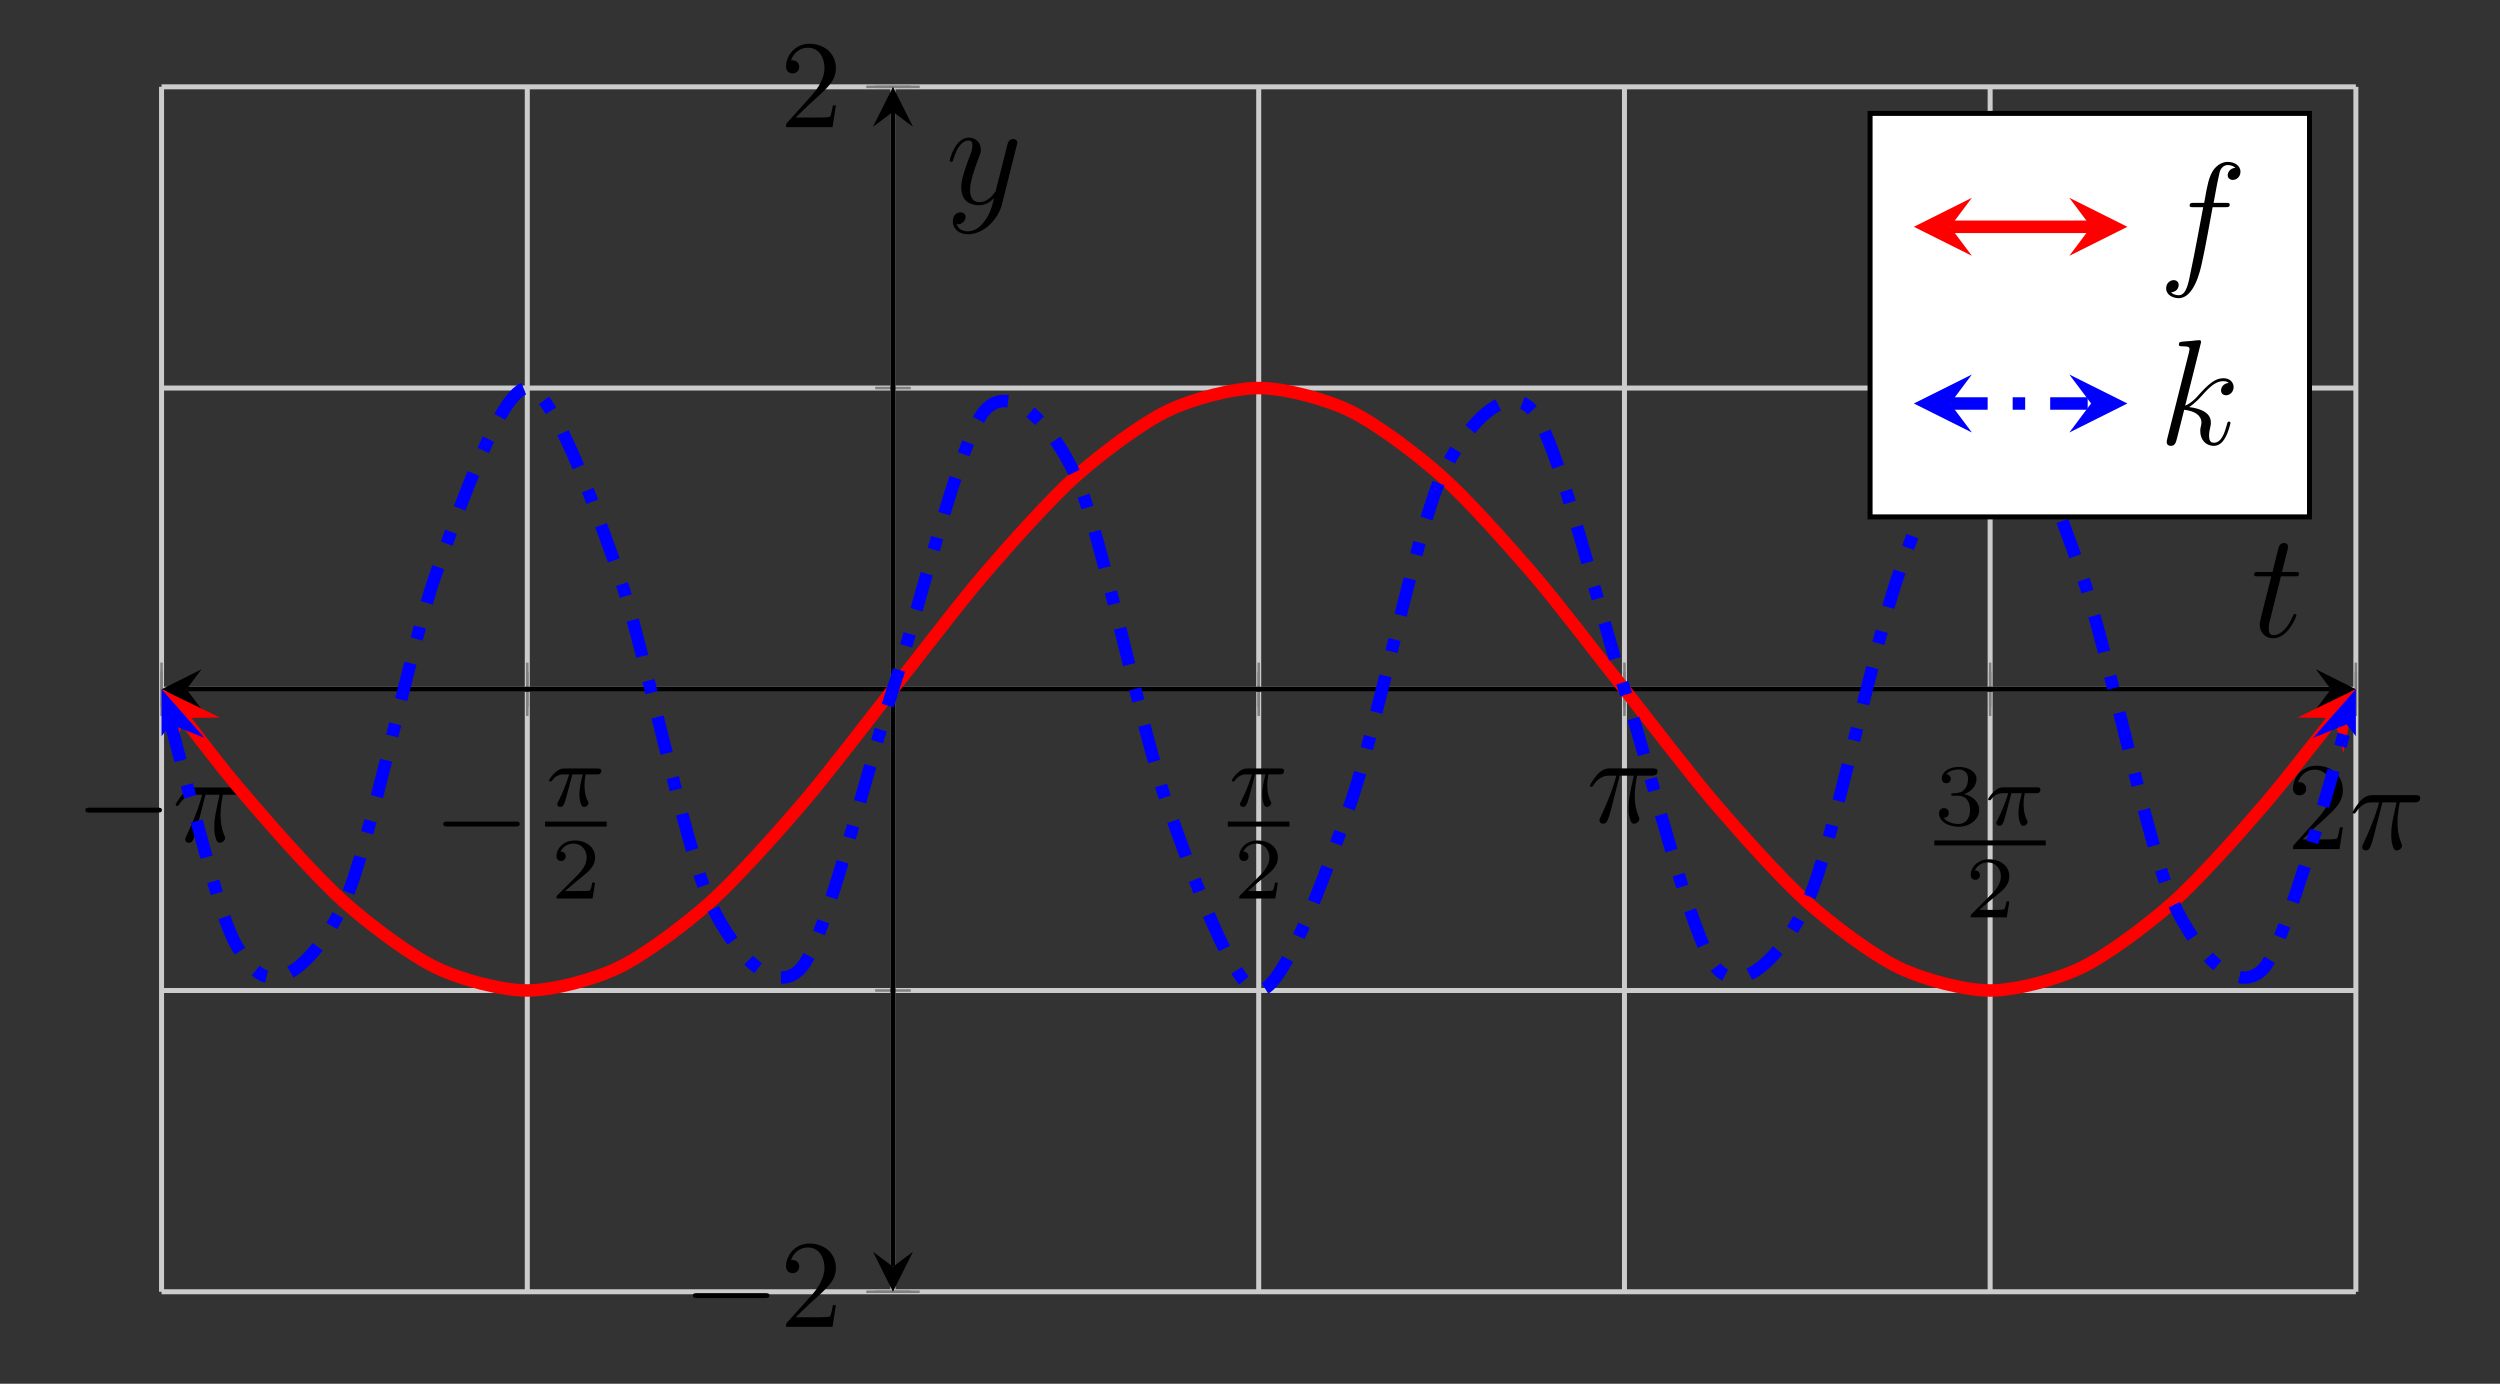 <?xml version="1.0" encoding="UTF-8"?>
<svg xmlns="http://www.w3.org/2000/svg" xmlns:xlink="http://www.w3.org/1999/xlink" width="199.19pt" height="110.25pt" viewBox="0 0 199.19 110.25" version="1.1">
<rect x="0" y="0" width="199.19" height="110.25" fill="#333333" stroke="none"/>
<defs>
<g>
<symbol overflow="visible" id="glyph0-0">
<path style="stroke:none;" d=""/>
</symbol>
<symbol overflow="visible" id="glyph0-1">
<path style="stroke:none;" d="M 6.562 -2.297 C 6.734 -2.297 6.922 -2.297 6.922 -2.5 C 6.922 -2.688 6.734 -2.688 6.562 -2.688 L 1.172 -2.688 C 1 -2.688 0.828 -2.688 0.828 -2.5 C 0.828 -2.297 1 -2.297 1.172 -2.297 Z M 6.562 -2.297 "/>
</symbol>
<symbol overflow="visible" id="glyph1-0">
<path style="stroke:none;" d=""/>
</symbol>
<symbol overflow="visible" id="glyph1-1">
<path style="stroke:none;" d="M 2.641 -3.719 L 3.766 -3.719 C 3.438 -2.25 3.344 -1.812 3.344 -1.141 C 3.344 -1 3.344 -0.734 3.422 -0.391 C 3.531 0.047 3.641 0.109 3.781 0.109 C 3.984 0.109 4.203 -0.062 4.203 -0.266 C 4.203 -0.328 4.203 -0.344 4.141 -0.484 C 3.844 -1.203 3.844 -1.859 3.844 -2.141 C 3.844 -2.656 3.922 -3.203 4.031 -3.719 L 5.156 -3.719 C 5.297 -3.719 5.656 -3.719 5.656 -4.062 C 5.656 -4.297 5.438 -4.297 5.25 -4.297 L 1.906 -4.297 C 1.688 -4.297 1.312 -4.297 0.875 -3.828 C 0.531 -3.438 0.266 -2.984 0.266 -2.938 C 0.266 -2.922 0.266 -2.828 0.391 -2.828 C 0.469 -2.828 0.484 -2.875 0.547 -2.953 C 1.031 -3.719 1.609 -3.719 1.812 -3.719 L 2.375 -3.719 C 2.062 -2.516 1.531 -1.312 1.109 -0.406 C 1.031 -0.25 1.031 -0.234 1.031 -0.156 C 1.031 0.031 1.188 0.109 1.312 0.109 C 1.609 0.109 1.688 -0.172 1.812 -0.531 C 1.953 -1 1.953 -1.016 2.078 -1.516 Z M 2.641 -3.719 "/>
</symbol>
<symbol overflow="visible" id="glyph2-0">
<path style="stroke:none;" d=""/>
</symbol>
<symbol overflow="visible" id="glyph2-1">
<path style="stroke:none;" d="M 2.172 -2.531 L 3 -2.531 C 2.891 -2.109 2.734 -1.484 2.734 -0.922 C 2.734 -0.641 2.781 -0.453 2.812 -0.312 C 2.922 0.047 3.016 0.062 3.125 0.062 C 3.297 0.062 3.453 -0.078 3.453 -0.25 C 3.453 -0.297 3.438 -0.328 3.406 -0.391 C 3.266 -0.656 3.141 -1.047 3.141 -1.625 C 3.141 -1.75 3.141 -2.031 3.234 -2.531 L 4.109 -2.531 C 4.234 -2.531 4.297 -2.531 4.375 -2.578 C 4.469 -2.656 4.484 -2.766 4.484 -2.797 C 4.484 -3 4.312 -3 4.188 -3 L 1.562 -3 C 1.281 -3 1.078 -2.938 0.766 -2.641 C 0.578 -2.484 0.312 -2.109 0.312 -2.047 C 0.312 -1.969 0.406 -1.969 0.438 -1.969 C 0.516 -1.969 0.516 -1.984 0.562 -2.047 C 0.906 -2.531 1.344 -2.531 1.5 -2.531 L 1.922 -2.531 C 1.703 -1.766 1.328 -0.938 1.125 -0.516 C 1.078 -0.438 1.016 -0.281 0.984 -0.266 C 0.984 -0.234 0.969 -0.203 0.969 -0.156 C 0.969 -0.047 1.047 0.062 1.219 0.062 C 1.484 0.062 1.562 -0.25 1.734 -0.875 Z M 2.172 -2.531 "/>
</symbol>
<symbol overflow="visible" id="glyph3-0">
<path style="stroke:none;" d=""/>
</symbol>
<symbol overflow="visible" id="glyph3-1">
<path style="stroke:none;" d="M 3.516 -1.266 L 3.281 -1.266 C 3.266 -1.109 3.188 -0.703 3.094 -0.641 C 3.047 -0.594 2.516 -0.594 2.406 -0.594 L 1.125 -0.594 C 1.859 -1.234 2.109 -1.438 2.516 -1.766 C 3.031 -2.172 3.516 -2.609 3.516 -3.266 C 3.516 -4.109 2.781 -4.625 1.891 -4.625 C 1.031 -4.625 0.438 -4.016 0.438 -3.375 C 0.438 -3.031 0.734 -2.984 0.812 -2.984 C 0.969 -2.984 1.172 -3.109 1.172 -3.359 C 1.172 -3.484 1.125 -3.734 0.766 -3.734 C 0.984 -4.219 1.453 -4.375 1.781 -4.375 C 2.484 -4.375 2.844 -3.828 2.844 -3.266 C 2.844 -2.656 2.406 -2.188 2.188 -1.938 L 0.516 -0.266 C 0.438 -0.203 0.438 -0.188 0.438 0 L 3.312 0 Z M 3.516 -1.266 "/>
</symbol>
<symbol overflow="visible" id="glyph3-2">
<path style="stroke:none;" d="M 1.906 -2.328 C 2.453 -2.328 2.844 -1.953 2.844 -1.203 C 2.844 -0.344 2.328 -0.078 1.938 -0.078 C 1.656 -0.078 1.031 -0.156 0.75 -0.578 C 1.078 -0.578 1.156 -0.812 1.156 -0.969 C 1.156 -1.188 0.984 -1.344 0.766 -1.344 C 0.578 -1.344 0.375 -1.219 0.375 -0.938 C 0.375 -0.281 1.094 0.141 1.938 0.141 C 2.906 0.141 3.578 -0.516 3.578 -1.203 C 3.578 -1.75 3.141 -2.297 2.375 -2.453 C 3.094 -2.719 3.359 -3.234 3.359 -3.672 C 3.359 -4.219 2.734 -4.625 1.953 -4.625 C 1.188 -4.625 0.594 -4.25 0.594 -3.688 C 0.594 -3.453 0.75 -3.328 0.953 -3.328 C 1.172 -3.328 1.312 -3.484 1.312 -3.672 C 1.312 -3.875 1.172 -4.031 0.953 -4.047 C 1.203 -4.344 1.672 -4.422 1.938 -4.422 C 2.25 -4.422 2.688 -4.266 2.688 -3.672 C 2.688 -3.375 2.594 -3.047 2.406 -2.844 C 2.188 -2.578 1.984 -2.562 1.641 -2.531 C 1.469 -2.516 1.453 -2.516 1.422 -2.516 C 1.406 -2.516 1.344 -2.5 1.344 -2.422 C 1.344 -2.328 1.406 -2.328 1.531 -2.328 Z M 1.906 -2.328 "/>
</symbol>
<symbol overflow="visible" id="glyph4-0">
<path style="stroke:none;" d=""/>
</symbol>
<symbol overflow="visible" id="glyph4-1">
<path style="stroke:none;" d="M 1.266 -0.766 L 2.328 -1.797 C 3.875 -3.172 4.469 -3.703 4.469 -4.703 C 4.469 -5.844 3.578 -6.641 2.359 -6.641 C 1.234 -6.641 0.5 -5.719 0.5 -4.828 C 0.5 -4.281 1 -4.281 1.031 -4.281 C 1.203 -4.281 1.547 -4.391 1.547 -4.812 C 1.547 -5.062 1.359 -5.328 1.016 -5.328 C 0.938 -5.328 0.922 -5.328 0.891 -5.312 C 1.109 -5.969 1.656 -6.328 2.234 -6.328 C 3.141 -6.328 3.562 -5.516 3.562 -4.703 C 3.562 -3.906 3.078 -3.125 2.516 -2.5 L 0.609 -0.375 C 0.5 -0.266 0.5 -0.234 0.5 0 L 4.203 0 L 4.469 -1.734 L 4.234 -1.734 C 4.172 -1.438 4.109 -1 4 -0.844 C 3.938 -0.766 3.281 -0.766 3.062 -0.766 Z M 1.266 -0.766 "/>
</symbol>
<symbol overflow="visible" id="glyph5-0">
<path style="stroke:none;" d=""/>
</symbol>
<symbol overflow="visible" id="glyph5-1">
<path style="stroke:none;" d="M 2.406 -4.812 L 3.5 -4.812 C 3.734 -4.812 3.844 -4.812 3.844 -5.016 C 3.844 -5.156 3.781 -5.156 3.531 -5.156 L 2.484 -5.156 L 2.922 -6.891 C 2.969 -7.062 2.969 -7.094 2.969 -7.172 C 2.969 -7.359 2.828 -7.469 2.672 -7.469 C 2.562 -7.469 2.297 -7.438 2.203 -7.047 L 1.734 -5.156 L 0.609 -5.156 C 0.375 -5.156 0.266 -5.156 0.266 -4.922 C 0.266 -4.812 0.344 -4.812 0.578 -4.812 L 1.641 -4.812 L 0.844 -1.656 C 0.75 -1.234 0.719 -1.109 0.719 -0.953 C 0.719 -0.391 1.109 0.125 1.781 0.125 C 2.984 0.125 3.641 -1.625 3.641 -1.703 C 3.641 -1.781 3.578 -1.812 3.516 -1.812 C 3.484 -1.812 3.438 -1.812 3.422 -1.766 C 3.406 -1.75 3.391 -1.75 3.312 -1.547 C 3.062 -0.953 2.516 -0.125 1.812 -0.125 C 1.453 -0.125 1.438 -0.422 1.438 -0.688 C 1.438 -0.688 1.438 -0.922 1.469 -1.062 Z M 2.406 -4.812 "/>
</symbol>
<symbol overflow="visible" id="glyph5-2">
<path style="stroke:none;" d="M 3.141 1.344 C 2.828 1.797 2.359 2.203 1.766 2.203 C 1.625 2.203 1.047 2.172 0.875 1.625 C 0.906 1.641 0.969 1.641 0.984 1.641 C 1.344 1.641 1.594 1.328 1.594 1.047 C 1.594 0.781 1.359 0.688 1.188 0.688 C 0.984 0.688 0.578 0.828 0.578 1.406 C 0.578 2.016 1.094 2.438 1.766 2.438 C 2.969 2.438 4.172 1.344 4.5 0.016 L 5.672 -4.656 C 5.688 -4.703 5.719 -4.781 5.719 -4.859 C 5.719 -5.031 5.562 -5.156 5.391 -5.156 C 5.281 -5.156 5.031 -5.109 4.938 -4.75 L 4.047 -1.234 C 4 -1.016 4 -0.984 3.891 -0.859 C 3.656 -0.531 3.266 -0.125 2.688 -0.125 C 2.016 -0.125 1.953 -0.781 1.953 -1.094 C 1.953 -1.781 2.281 -2.703 2.609 -3.562 C 2.734 -3.906 2.812 -4.078 2.812 -4.312 C 2.812 -4.812 2.453 -5.266 1.859 -5.266 C 0.766 -5.266 0.328 -3.531 0.328 -3.438 C 0.328 -3.391 0.375 -3.328 0.453 -3.328 C 0.562 -3.328 0.578 -3.375 0.625 -3.547 C 0.906 -4.547 1.359 -5.031 1.828 -5.031 C 1.938 -5.031 2.141 -5.031 2.141 -4.641 C 2.141 -4.328 2.016 -3.984 1.828 -3.531 C 1.25 -1.953 1.25 -1.562 1.25 -1.281 C 1.25 -0.141 2.062 0.125 2.656 0.125 C 3 0.125 3.438 0.016 3.844 -0.438 L 3.859 -0.422 C 3.688 0.281 3.562 0.75 3.141 1.344 Z M 3.141 1.344 "/>
</symbol>
<symbol overflow="visible" id="glyph5-3">
<path style="stroke:none;" d="M 5.328 -4.812 C 5.562 -4.812 5.672 -4.812 5.672 -5.031 C 5.672 -5.156 5.562 -5.156 5.359 -5.156 L 4.391 -5.156 C 4.609 -6.391 4.781 -7.234 4.875 -7.609 C 4.953 -7.906 5.203 -8.172 5.516 -8.172 C 5.766 -8.172 6.016 -8.062 6.125 -7.953 C 5.672 -7.906 5.516 -7.562 5.516 -7.359 C 5.516 -7.125 5.703 -6.984 5.922 -6.984 C 6.172 -6.984 6.531 -7.188 6.531 -7.641 C 6.531 -8.141 6.031 -8.422 5.5 -8.422 C 4.984 -8.422 4.484 -8.031 4.25 -7.562 C 4.031 -7.141 3.906 -6.719 3.641 -5.156 L 2.828 -5.156 C 2.609 -5.156 2.484 -5.156 2.484 -4.938 C 2.484 -4.812 2.562 -4.812 2.797 -4.812 L 3.562 -4.812 C 3.344 -3.688 2.859 -0.984 2.578 0.281 C 2.375 1.328 2.203 2.203 1.609 2.203 C 1.562 2.203 1.219 2.203 1 1.969 C 1.609 1.922 1.609 1.406 1.609 1.391 C 1.609 1.141 1.438 1 1.203 1 C 0.969 1 0.609 1.203 0.609 1.656 C 0.609 2.172 1.141 2.438 1.609 2.438 C 2.828 2.438 3.328 0.25 3.453 -0.344 C 3.672 -1.266 4.25 -4.453 4.312 -4.812 Z M 5.328 -4.812 "/>
</symbol>
<symbol overflow="visible" id="glyph5-4">
<path style="stroke:none;" d="M 3.359 -8 C 3.375 -8.047 3.391 -8.109 3.391 -8.172 C 3.391 -8.297 3.281 -8.297 3.25 -8.297 C 3.234 -8.297 2.812 -8.266 2.594 -8.234 C 2.391 -8.219 2.219 -8.203 2 -8.188 C 1.703 -8.156 1.625 -8.156 1.625 -7.938 C 1.625 -7.812 1.75 -7.812 1.859 -7.812 C 2.469 -7.812 2.469 -7.703 2.469 -7.594 C 2.469 -7.547 2.469 -7.516 2.422 -7.297 L 0.703 -0.469 C 0.656 -0.281 0.656 -0.266 0.656 -0.188 C 0.656 0.078 0.859 0.125 0.984 0.125 C 1.312 0.125 1.391 -0.141 1.484 -0.516 L 2.047 -2.75 C 2.906 -2.656 3.422 -2.297 3.422 -1.719 C 3.422 -1.656 3.422 -1.609 3.375 -1.422 C 3.328 -1.25 3.328 -1.094 3.328 -1.047 C 3.328 -0.344 3.797 0.125 4.406 0.125 C 4.953 0.125 5.234 -0.375 5.328 -0.547 C 5.578 -0.984 5.734 -1.656 5.734 -1.703 C 5.734 -1.766 5.688 -1.812 5.625 -1.812 C 5.516 -1.812 5.5 -1.766 5.453 -1.578 C 5.281 -0.953 5.031 -0.125 4.422 -0.125 C 4.188 -0.125 4.031 -0.234 4.031 -0.688 C 4.031 -0.922 4.078 -1.188 4.125 -1.359 C 4.172 -1.578 4.172 -1.594 4.172 -1.734 C 4.172 -2.438 3.531 -2.828 2.438 -2.969 C 2.875 -3.234 3.297 -3.703 3.469 -3.891 C 4.141 -4.656 4.609 -5.031 5.156 -5.031 C 5.438 -5.031 5.516 -4.953 5.594 -4.891 C 5.156 -4.844 4.984 -4.531 4.984 -4.297 C 4.984 -4 5.219 -3.906 5.375 -3.906 C 5.703 -3.906 5.984 -4.188 5.984 -4.562 C 5.984 -4.906 5.719 -5.266 5.172 -5.266 C 4.516 -5.266 3.984 -4.812 3.125 -3.844 C 3.016 -3.703 2.562 -3.25 2.125 -3.078 Z M 3.359 -8 "/>
</symbol>
</g>
<clipPath id="clip1">
  <path d="M 12.871 16 L 187.707 16 L 187.707 94 L 12.871 94 Z M 12.871 16 "/>
</clipPath>
<clipPath id="clip2">
  <path d="M 12.871 54 L 18 54 L 18 60 L 12.871 60 Z M 12.871 54 "/>
</clipPath>
<clipPath id="clip3">
  <path d="M 183 54 L 187.707 54 L 187.707 60 L 183 60 Z M 183 54 "/>
</clipPath>
<clipPath id="clip4">
  <path d="M 12.871 16 L 187.707 16 L 187.707 94 L 12.871 94 Z M 12.871 16 "/>
</clipPath>
<clipPath id="clip5">
  <path d="M 12.871 54 L 17 54 L 17 60 L 12.871 60 Z M 12.871 54 "/>
</clipPath>
<clipPath id="clip6">
  <path d="M 184 54 L 187.707 54 L 187.707 60 L 184 60 Z M 184 54 "/>
</clipPath>
</defs>
<g id="surface1">
<path style="fill:none;stroke-width:0.399;stroke-linecap:butt;stroke-linejoin:miter;stroke:rgb(79.999%,79.999%,79.999%);stroke-opacity:1;stroke-miterlimit:10;" d="M 0.001 -0.002 L 0.001 96.002 M 29.142 -0.002 L 29.142 96.002 M 58.278 -0.002 L 58.278 96.002 M 87.419 -0.002 L 87.419 96.002 M 116.56 -0.002 L 116.56 96.002 M 145.696 -0.002 L 145.696 96.002 M 174.837 -0.002 L 174.837 96.002 " transform="matrix(1,0,0,-1,12.87,102.92)"/>
<path style="fill:none;stroke-width:0.399;stroke-linecap:butt;stroke-linejoin:miter;stroke:rgb(79.999%,79.999%,79.999%);stroke-opacity:1;stroke-miterlimit:10;" d="M 0.001 -0.002 L 174.837 -0.002 M 0.001 24.002 L 174.837 24.002 M 0.001 48.002 L 174.837 48.002 M 0.001 72.002 L 174.837 72.002 M 0.001 96.002 L 174.837 96.002 " transform="matrix(1,0,0,-1,12.87,102.92)"/>
<path style="fill:none;stroke-width:0.199;stroke-linecap:butt;stroke-linejoin:miter;stroke:rgb(50%,50%,50%);stroke-opacity:1;stroke-miterlimit:10;" d="M 0.001 46.584 L 0.001 49.42 M 29.142 46.584 L 29.142 49.42 M 58.278 46.584 L 58.278 49.42 M 87.419 46.584 L 87.419 49.42 M 116.56 46.584 L 116.56 49.42 M 145.696 46.584 L 145.696 49.42 M 174.837 46.584 L 174.837 49.42 " transform="matrix(1,0,0,-1,12.87,102.92)"/>
<path style="fill:none;stroke-width:0.199;stroke-linecap:butt;stroke-linejoin:miter;stroke:rgb(50%,50%,50%);stroke-opacity:1;stroke-miterlimit:10;" d="M 0.001 45.877 L 0.001 50.127 M 29.142 45.877 L 29.142 50.127 M 87.419 45.877 L 87.419 50.127 M 116.56 45.877 L 116.56 50.127 M 145.696 45.877 L 145.696 50.127 M 174.837 45.877 L 174.837 50.127 " transform="matrix(1,0,0,-1,12.87,102.92)"/>
<path style="fill:none;stroke-width:0.199;stroke-linecap:butt;stroke-linejoin:miter;stroke:rgb(50%,50%,50%);stroke-opacity:1;stroke-miterlimit:10;" d="M 56.86 -0.002 L 59.696 -0.002 M 56.86 24.002 L 59.696 24.002 M 56.86 48.002 L 59.696 48.002 M 56.86 72.002 L 59.696 72.002 M 56.86 96.002 L 59.696 96.002 " transform="matrix(1,0,0,-1,12.87,102.92)"/>
<path style="fill:none;stroke-width:0.199;stroke-linecap:butt;stroke-linejoin:miter;stroke:rgb(50%,50%,50%);stroke-opacity:1;stroke-miterlimit:10;" d="M 56.153 -0.002 L 60.407 -0.002 M 56.153 96.002 L 60.407 96.002 " transform="matrix(1,0,0,-1,12.87,102.92)"/>
<path style="fill:none;stroke-width:0.399;stroke-linecap:butt;stroke-linejoin:miter;stroke:rgb(0%,0%,0%);stroke-opacity:1;stroke-miterlimit:10;" d="M 1.993 48.002 L 172.845 48.002 " transform="matrix(1,0,0,-1,12.87,102.92)"/>
<path style=" stroke:none;fill-rule:nonzero;fill:rgb(0%,0%,0%);fill-opacity:1;" d="M 12.871 54.918 L 16.059 56.512 L 14.863 54.918 L 16.059 53.324 "/>
<path style=" stroke:none;fill-rule:nonzero;fill:rgb(0%,0%,0%);fill-opacity:1;" d="M 187.707 54.918 L 184.52 53.324 L 185.715 54.918 L 184.52 56.512 "/>
<path style="fill:none;stroke-width:0.399;stroke-linecap:butt;stroke-linejoin:miter;stroke:rgb(0%,0%,0%);stroke-opacity:1;stroke-miterlimit:10;" d="M 58.278 1.994 L 58.278 94.01 " transform="matrix(1,0,0,-1,12.87,102.92)"/>
<path style=" stroke:none;fill-rule:nonzero;fill:rgb(0%,0%,0%);fill-opacity:1;" d="M 71.148 102.922 L 72.742 99.73 L 71.148 100.926 L 69.555 99.73 "/>
<path style=" stroke:none;fill-rule:nonzero;fill:rgb(0%,0%,0%);fill-opacity:1;" d="M 71.148 6.918 L 69.555 10.105 L 71.148 8.91 L 72.742 10.105 "/>
<g style="fill:rgb(0%,0%,0%);fill-opacity:1;">
  <use xlink:href="#glyph0-1" x="5.98" y="67.04"/>
</g>
<g style="fill:rgb(0%,0%,0%);fill-opacity:1;">
  <use xlink:href="#glyph1-1" x="13.73" y="67.04"/>
</g>
<g style="fill:rgb(0%,0%,0%);fill-opacity:1;">
  <use xlink:href="#glyph0-1" x="34.49" y="68.15"/>
</g>
<g style="fill:rgb(0%,0%,0%);fill-opacity:1;">
  <use xlink:href="#glyph2-1" x="43.43" y="64.23"/>
</g>
<path style="fill:none;stroke-width:0.398;stroke-linecap:butt;stroke-linejoin:miter;stroke:rgb(0%,0%,0%);stroke-opacity:1;stroke-miterlimit:10;" d="M -39.31 -23.09 L -34.4 -23.09 " transform="matrix(1,0,0,-1,82.74,42.57)"/>
<g style="fill:rgb(0%,0%,0%);fill-opacity:1;">
  <use xlink:href="#glyph3-1" x="43.9" y="71.59"/>
</g>
<g style="fill:rgb(0%,0%,0%);fill-opacity:1;">
  <use xlink:href="#glyph2-1" x="97.83" y="64.23"/>
</g>
<path style="fill:none;stroke-width:0.398;stroke-linecap:butt;stroke-linejoin:miter;stroke:rgb(0%,0%,0%);stroke-opacity:1;stroke-miterlimit:10;" d="M -47.062 -23.09 L -42.152 -23.09 " transform="matrix(1,0,0,-1,144.89,42.57)"/>
<g style="fill:rgb(0%,0%,0%);fill-opacity:1;">
  <use xlink:href="#glyph3-1" x="98.3" y="71.59"/>
</g>
<g style="fill:rgb(0%,0%,0%);fill-opacity:1;">
  <use xlink:href="#glyph1-1" x="126.41" y="65.52"/>
</g>
<g style="fill:rgb(0%,0%,0%);fill-opacity:1;">
  <use xlink:href="#glyph3-2" x="154.12" y="65.73"/>
</g>
<g style="fill:rgb(0%,0%,0%);fill-opacity:1;">
  <use xlink:href="#glyph2-1" x="158.09" y="65.73"/>
</g>
<path style="fill:none;stroke-width:0.398;stroke-linecap:butt;stroke-linejoin:miter;stroke:rgb(0%,0%,0%);stroke-opacity:1;stroke-miterlimit:10;" d="M -47.059 -23.09 L -38.18 -23.09 " transform="matrix(1,0,0,-1,201.18,44.07)"/>
<g style="fill:rgb(0%,0%,0%);fill-opacity:1;">
  <use xlink:href="#glyph3-1" x="156.58" y="73.09"/>
</g>
<g style="fill:rgb(0%,0%,0%);fill-opacity:1;">
  <use xlink:href="#glyph4-1" x="182.2" y="67.65"/>
</g>
<g style="fill:rgb(0%,0%,0%);fill-opacity:1;">
  <use xlink:href="#glyph1-1" x="187.18" y="67.65"/>
</g>
<g style="fill:rgb(0%,0%,0%);fill-opacity:1;">
  <use xlink:href="#glyph0-1" x="54.38" y="105.72"/>
</g>
<g style="fill:rgb(0%,0%,0%);fill-opacity:1;">
  <use xlink:href="#glyph4-1" x="62.13" y="105.72"/>
</g>
<g style="fill:rgb(0%,0%,0%);fill-opacity:1;">
  <use xlink:href="#glyph4-1" x="62.13" y="10.13"/>
</g>
<g clip-path="url(#clip1)" clip-rule="nonzero">
<path style="fill:none;stroke-width:0.996;stroke-linecap:butt;stroke-linejoin:miter;stroke:rgb(100%,0%,0%);stroke-opacity:1;stroke-miterlimit:10;" d="M 1.763 45.713 C 5.263 41.174 5.263 41.174 7.286 38.818 C 9.306 36.463 12.548 32.834 14.571 31.029 C 16.591 29.229 19.833 26.803 21.857 25.83 C 23.876 24.854 27.118 24.002 29.142 24.002 C 31.161 24.002 34.403 24.854 36.423 25.83 C 38.446 26.803 41.689 29.229 43.708 31.029 C 45.732 32.834 48.974 36.463 50.993 38.818 C 53.017 41.174 56.259 45.451 58.278 48.002 C 60.302 50.549 63.544 54.83 65.564 57.186 C 67.587 59.541 70.829 63.17 72.849 64.975 C 74.872 66.775 78.114 69.201 80.134 70.174 C 82.157 71.15 85.4 72.002 87.419 72.002 C 89.442 72.002 92.685 71.15 94.704 70.174 C 96.728 69.201 99.966 66.775 101.989 64.975 C 104.009 63.17 107.251 59.541 109.275 57.186 C 111.294 54.83 114.536 50.549 116.56 48.002 C 118.579 45.451 121.821 41.174 123.845 38.818 C 125.864 36.463 129.107 32.834 131.13 31.029 C 133.15 29.229 136.392 26.807 138.415 25.83 C 140.435 24.854 143.677 24.002 145.7 24.002 C 147.72 24.002 150.962 24.854 152.985 25.83 C 155.005 26.803 158.247 29.229 160.271 31.029 C 162.29 32.834 165.532 36.463 167.552 38.818 C 169.575 41.174 174.837 48.002 173.075 45.713 " transform="matrix(1,0,0,-1,12.87,102.92)"/>
</g>
<g clip-path="url(#clip2)" clip-rule="nonzero">
<path style=" stroke:none;fill-rule:nonzero;fill:rgb(100%,0%,0%);fill-opacity:1;" d="M 12.871 54.918 L 13.863 59.992 L 14.633 57.207 L 17.523 57.168 "/>
</g>
<g clip-path="url(#clip3)" clip-rule="nonzero">
<path style=" stroke:none;fill-rule:nonzero;fill:rgb(100%,0%,0%);fill-opacity:1;" d="M 187.707 54.918 L 183.055 57.168 L 185.945 57.207 L 186.719 59.992 "/>
</g>
<g clip-path="url(#clip4)" clip-rule="nonzero">
<path style="fill:none;stroke-width:0.996;stroke-linecap:butt;stroke-linejoin:miter;stroke:rgb(0%,0%,100%);stroke-opacity:1;stroke-dasharray:2.989,1.993,0.996,1.993;stroke-miterlimit:10;" d="M 0.743 45.205 C 5.263 28.182 5.263 28.182 7.286 25.83 C 9.306 23.475 12.548 26.682 14.571 31.029 C 16.591 35.381 19.833 51.502 21.857 57.186 C 23.876 62.869 27.118 72.002 29.142 72.002 C 31.161 72.002 34.403 62.869 36.423 57.186 C 38.446 51.502 41.689 35.381 43.708 31.029 C 45.732 26.682 48.974 23.475 50.993 25.83 C 53.017 28.182 56.259 41.85 58.278 48.002 C 60.302 54.154 63.544 67.818 65.564 70.174 C 67.587 72.529 70.829 69.322 72.849 64.975 C 74.872 60.623 78.114 44.502 80.134 38.818 C 82.157 33.131 85.4 24.002 87.419 24.002 C 89.442 24.002 92.685 33.131 94.704 38.818 C 96.728 44.502 99.966 60.623 101.989 64.975 C 104.009 69.322 107.251 72.529 109.275 70.174 C 111.294 67.818 114.536 54.154 116.56 48.002 C 118.579 41.85 121.821 28.182 123.845 25.83 C 125.864 23.475 129.107 26.682 131.13 31.029 C 133.15 35.381 136.392 51.502 138.415 57.186 C 140.435 62.869 143.677 72.002 145.7 72.002 C 147.72 72.002 150.962 62.869 152.985 57.186 C 155.005 51.502 158.247 35.381 160.271 31.029 C 162.29 26.682 165.532 23.475 167.552 25.83 C 169.575 28.182 174.837 48.002 174.095 45.205 " transform="matrix(1,0,0,-1,12.87,102.92)"/>
</g>
<g clip-path="url(#clip5)" clip-rule="nonzero">
<path style=" stroke:none;fill-rule:nonzero;fill:rgb(0%,0%,100%);fill-opacity:1;" d="M 12.871 54.918 L 11.82 59.984 L 13.613 57.715 L 16.297 58.797 "/>
</g>
<g clip-path="url(#clip6)" clip-rule="nonzero">
<path style=" stroke:none;fill-rule:nonzero;fill:rgb(0%,0%,100%);fill-opacity:1;" d="M 187.707 54.918 L 184.285 58.797 L 186.965 57.715 L 188.758 59.984 "/>
</g>
<g style="fill:rgb(0%,0%,0%);fill-opacity:1;">
  <use xlink:href="#glyph5-1" x="179.33" y="50.73"/>
</g>
<g style="fill:rgb(0%,0%,0%);fill-opacity:1;">
  <use xlink:href="#glyph5-2" x="75.34" y="16.23"/>
</g>
<path style="fill-rule:nonzero;fill:rgb(100%,100%,100%);fill-opacity:1;stroke-width:0.399;stroke-linecap:butt;stroke-linejoin:miter;stroke:rgb(0%,0%,0%);stroke-opacity:1;stroke-miterlimit:10;" d="M 136.13 61.736 L 171.142 61.736 L 171.142 93.885 L 136.13 93.885 Z M 136.13 61.736 " transform="matrix(1,0,0,-1,12.87,102.92)"/>
<path style="fill:none;stroke-width:0.996;stroke-linecap:butt;stroke-linejoin:miter;stroke:rgb(100%,0%,0%);stroke-opacity:1;stroke-miterlimit:10;" d="M 2.889 -0 C 6.143 -0 6.143 -0 8.502 -0 C 10.865 -0 17.01 -0 14.119 -0 " transform="matrix(1,0,0,-1,152.49,18.07)"/>
<path style=" stroke:none;fill-rule:nonzero;fill:rgb(100%,0%,0%);fill-opacity:1;" d="M 152.488 18.07 L 157.113 20.383 L 155.379 18.07 L 157.113 15.758 "/>
<path style=" stroke:none;fill-rule:nonzero;fill:rgb(100%,0%,0%);fill-opacity:1;" d="M 169.5 18.07 L 164.875 15.758 L 166.609 18.07 L 164.875 20.383 "/>
<g style="fill:rgb(0%,0%,0%);fill-opacity:1;">
  <use xlink:href="#glyph5-3" x="171.98" y="21.32"/>
</g>
<path style="fill:none;stroke-width:0.996;stroke-linecap:butt;stroke-linejoin:miter;stroke:rgb(0%,0%,100%);stroke-opacity:1;stroke-dasharray:2.989,1.993,0.996,1.993;stroke-miterlimit:10;" d="M 2.889 0.002 C 6.143 0.002 6.143 0.002 8.502 0.002 C 10.865 0.002 17.01 0.002 14.119 0.002 " transform="matrix(1,0,0,-1,152.49,32.15)"/>
<path style=" stroke:none;fill-rule:nonzero;fill:rgb(0%,0%,100%);fill-opacity:1;" d="M 152.488 32.148 L 157.113 34.461 L 155.379 32.148 L 157.113 29.84 "/>
<path style=" stroke:none;fill-rule:nonzero;fill:rgb(0%,0%,100%);fill-opacity:1;" d="M 169.5 32.148 L 164.875 29.84 L 166.609 32.148 L 164.875 34.461 "/>
<g style="fill:rgb(0%,0%,0%);fill-opacity:1;">
  <use xlink:href="#glyph5-4" x="171.98" y="35.4"/>
</g>
</g>
</svg>
